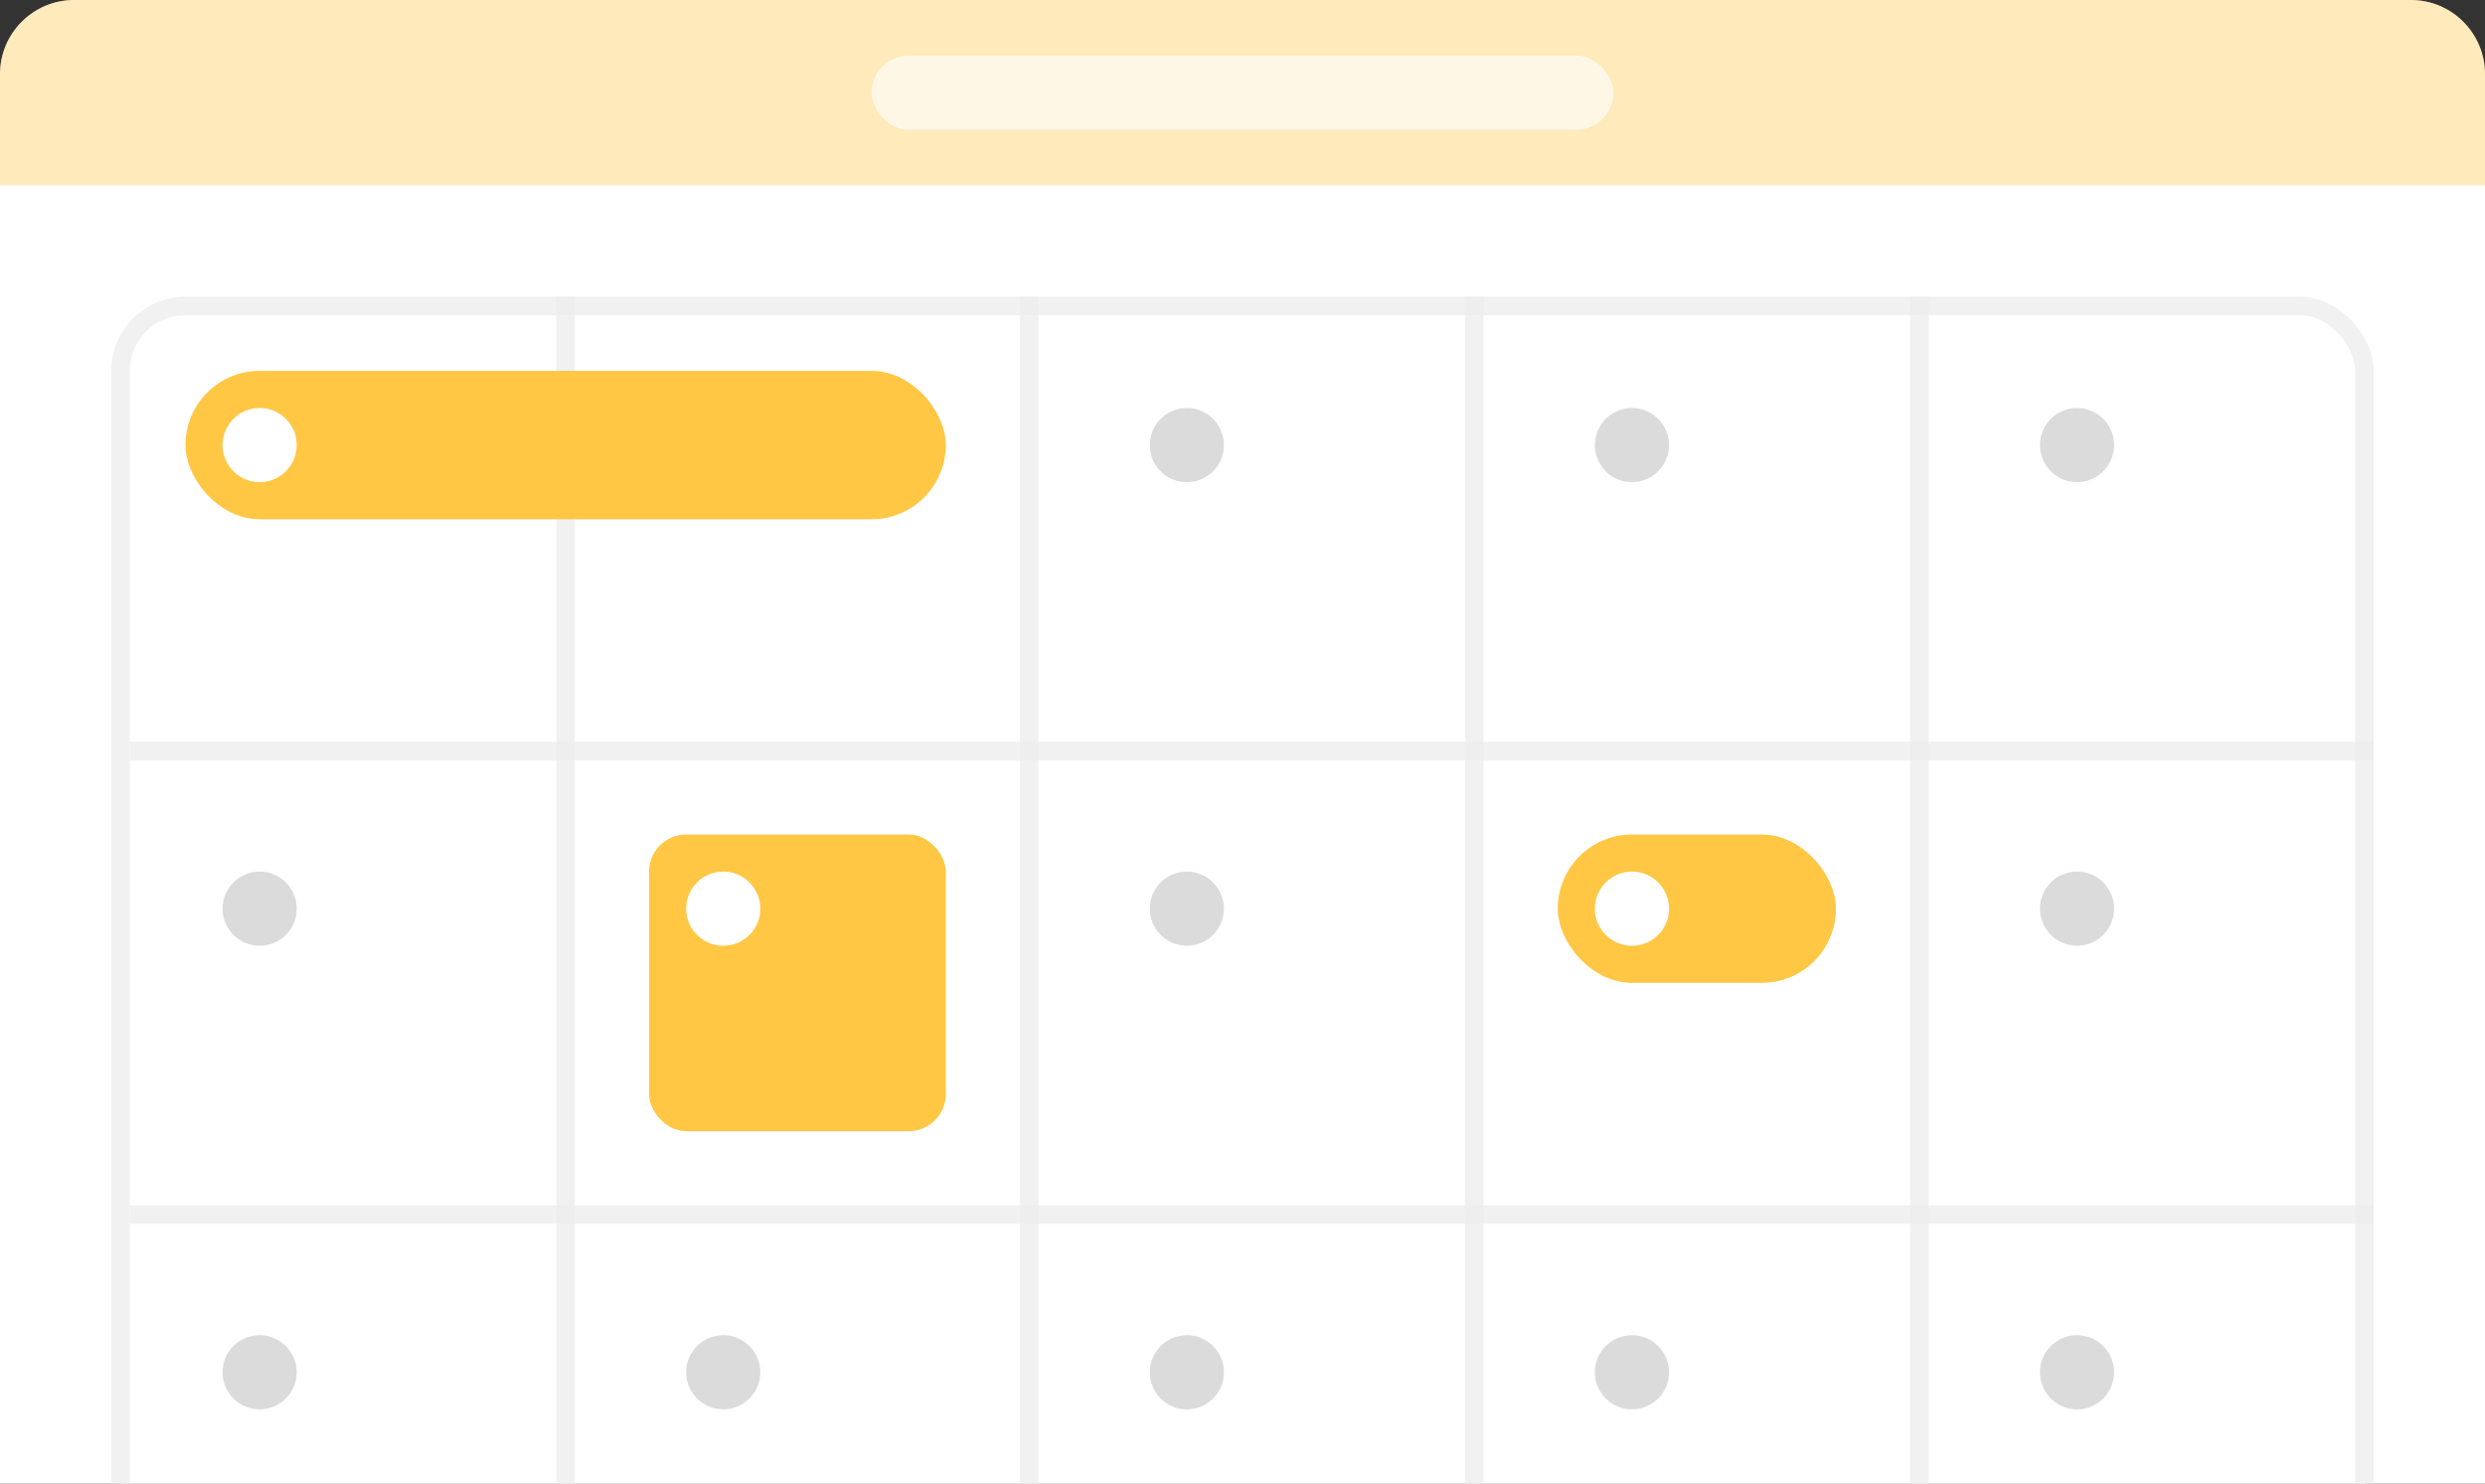<svg viewBox="0 0 134 80" fill="none" xmlns="http://www.w3.org/2000/svg">
<rect x="0" y="0" width="134" height="80" fill="#333333" stroke="none"/>
<path d="M0 4C0 1.791 1.791 0 4 0H130C132.209 0 134 1.791 134 4V80H0V4Z" fill="white"/>
<rect opacity="0.8" x="6.5" y="16.5" width="121" height="73" rx="3.5" fill="white" stroke="#EDEDED"/>
<rect opacity="0.8" x="7" y="40" width="121" height="1" fill="#EDEDED"/>
<rect opacity="0.8" x="7" y="65" width="121" height="1" fill="#EDEDED"/>
<rect opacity="0.8" x="30" y="16" width="1" height="120" fill="#EDEDED"/>
<rect opacity="0.8" x="55" y="16" width="1" height="120" fill="#EDEDED"/>
<rect opacity="0.8" x="79" y="16" width="1" height="120" fill="#EDEDED"/>
<rect opacity="0.8" x="103" y="16" width="1" height="120" fill="#EDEDED"/>
<path opacity="0.36" d="M0 4C0 1.791 1.791 0 4 0H130C132.209 0 134 1.791 134 4V10H0V4Z" fill="#FFC744"/>
<rect opacity="0.64" x="47" y="3" width="40" height="4" rx="2" fill="white"/>
<rect x="10" y="20" width="41" height="8" rx="4" fill="#FFC744"/>
<rect x="84" y="45" width="15" height="8" rx="4" fill="#FFC744"/>
<rect x="35" y="45" width="16" height="16" rx="2" fill="#FFC744"/>
<circle cx="14" cy="24" r="2" fill="white"/>
<circle opacity="0.24" cx="14" cy="49" r="2" fill="#6A6B70"/>
<circle opacity="0.24" cx="14" cy="74" r="2" fill="#6A6B70"/>
<circle cx="39" cy="49" r="2" fill="white"/>
<circle opacity="0.24" cx="39" cy="74" r="2" fill="#6A6B70"/>
<circle opacity="0.24" cx="64" cy="24" r="2" fill="#6A6B70"/>
<circle opacity="0.24" cx="64" cy="49" r="2" fill="#6A6B70"/>
<circle opacity="0.24" cx="64" cy="74" r="2" fill="#6A6B70"/>
<circle opacity="0.24" cx="88" cy="24" r="2" fill="#6A6B70"/>
<circle cx="88" cy="49" r="2" fill="white"/>
<circle opacity="0.24" cx="88" cy="74" r="2" fill="#6A6B70"/>
<circle opacity="0.24" cx="112" cy="24" r="2" fill="#6A6B70"/>
<circle opacity="0.24" cx="112" cy="74" r="2" fill="#6A6B70"/>
<circle opacity="0.24" cx="112" cy="49" r="2" fill="#6A6B70"/>
</svg>

